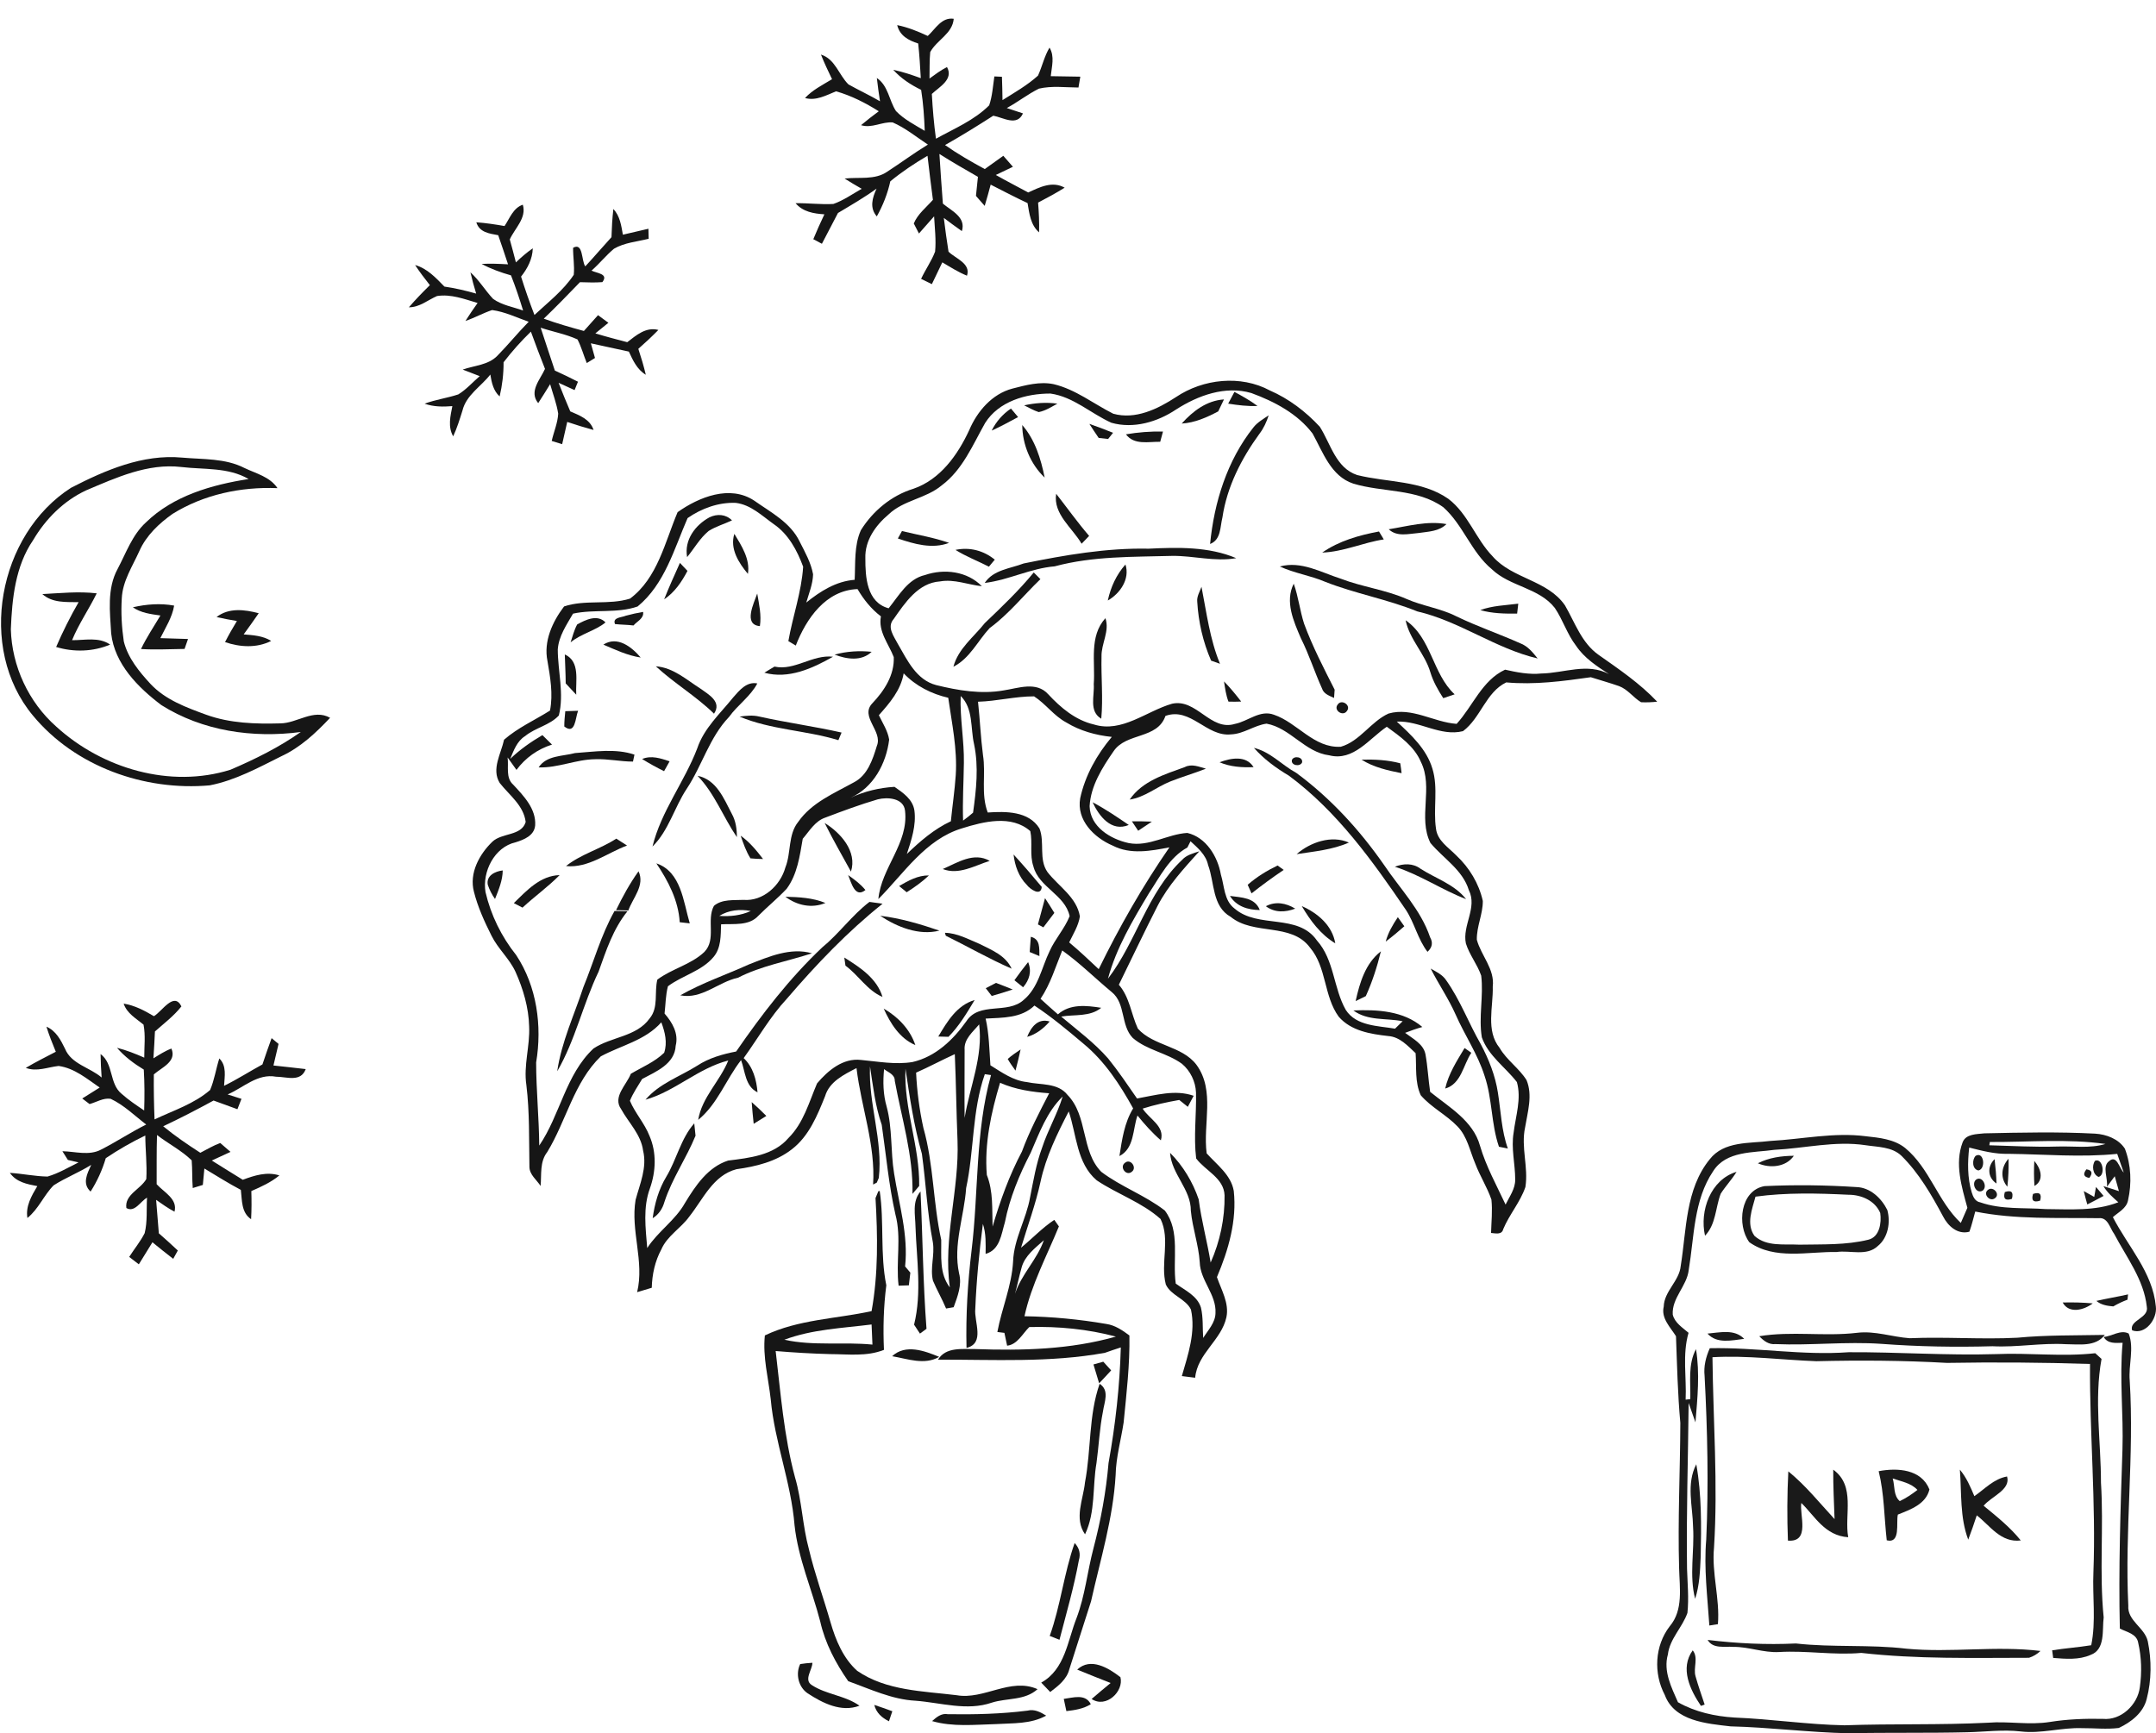 <svg width="97" height="78" viewBox="0 0 97 78" fill="none" xmlns="http://www.w3.org/2000/svg">
<path opacity="0.9" d="M89.28 51.002C90.941 50.967 92.604 50.928 94.264 51.016C94.769 51.048 95.317 51.252 95.601 51.694C95.881 52.43 95.914 53.255 95.741 54.021C95.671 54.38 95.308 54.551 95.06 54.774C95.736 56.09 96.853 57.26 96.993 58.791C97.068 59.351 96.523 60.088 95.925 59.867C95.789 59.404 96.697 59.322 96.586 58.801C96.455 57.589 95.673 56.582 95.121 55.533C94.924 55.267 94.835 54.77 94.419 54.82C92.569 54.791 90.694 54.89 88.868 54.522C88.783 54.824 88.712 55.131 88.605 55.429C88.078 55.573 87.644 55.177 87.421 54.743C86.9 53.771 86.338 52.795 85.549 52.014C85.118 51.602 84.486 51.622 83.938 51.537C82.564 51.329 81.2 51.677 79.83 51.744C78.878 51.882 77.663 51.78 77.076 52.706C76.195 54.012 76.227 55.651 75.978 57.145C75.899 57.874 75.21 58.407 75.258 59.161C75.35 59.533 75.698 59.743 75.969 59.979C75.684 60.958 75.884 61.986 75.838 62.987L76.048 62.962C76.067 62.21 75.934 61.402 76.304 60.714C76.483 61.805 76.37 62.914 76.28 64.009C76.175 63.717 76.076 63.427 75.973 63.136C75.949 65.626 75.866 68.113 75.901 70.602C75.923 71.261 75.987 71.924 75.919 72.583C75.693 73.237 75.124 73.743 75.039 74.454C74.826 75.209 75.198 75.929 75.492 76.603C76.269 77.044 77.155 77.238 78.04 77.293C79.692 77.359 81.33 77.61 82.982 77.641C85.134 77.564 87.288 77.634 89.439 77.525C90.365 77.45 91.296 77.639 92.219 77.492C93.011 77.365 93.811 77.335 94.612 77.352C95.428 77.431 96.175 76.717 96.273 75.929C96.367 75.264 96.35 74.581 96.199 73.927C96.131 73.52 95.678 73.447 95.373 73.288C95.312 70.602 95.402 67.916 95.491 65.232C95.542 63.63 95.349 62.028 95.498 60.428C95.181 60.434 94.832 60.482 94.645 60.165C95.008 60.139 95.415 59.821 95.772 60.012C96.026 60.662 95.756 61.435 95.818 62.133C96.026 65.506 95.588 68.879 95.754 72.252C95.701 72.944 96.496 73.239 96.632 73.867C96.805 74.715 96.802 75.614 96.582 76.453C96.433 77.076 95.877 77.503 95.327 77.761C94.778 77.831 94.226 77.766 93.677 77.77C92.747 77.735 91.834 78.031 90.904 77.917C90.107 77.827 89.308 77.936 88.513 77.954C86.731 77.998 84.95 77.961 83.17 78C81.395 77.963 79.631 77.733 77.858 77.689C76.792 77.566 75.334 77.455 74.901 76.278C74.386 75.305 74.445 74.066 75.122 73.185C75.743 72.456 75.564 71.444 75.544 70.564C75.481 68.386 75.592 66.207 75.599 64.029C75.481 62.731 75.452 61.432 75.404 60.132C75.15 59.727 74.728 59.322 74.852 58.803C74.872 58.101 75.553 57.654 75.617 56.969C75.881 55.341 75.824 53.522 76.919 52.173C77.564 51.34 78.718 51.462 79.651 51.344C81.078 51.267 82.507 50.948 83.938 51.132C84.551 51.2 85.21 51.261 85.712 51.659C86.819 52.57 87.185 54.065 88.218 55.034C88.316 54.807 88.415 54.579 88.514 54.354C88.257 53.404 87.935 52.373 88.299 51.408C88.445 51.022 88.938 51.042 89.28 51.002ZM89.525 51.392C89.52 51.429 89.507 51.502 89.501 51.539C90.523 51.565 91.545 51.629 92.569 51.596C93.287 51.571 94.025 51.692 94.727 51.48C93.005 51.237 91.258 51.401 89.525 51.392ZM88.596 51.642C88.52 52.311 88.513 52.999 88.706 53.649C88.765 53.846 88.859 54.071 89.093 54.108C90.035 54.437 91.052 54.34 92.033 54.411C93.127 54.417 94.264 54.511 95.306 54.104C95.056 53.883 94.804 53.664 94.633 53.377C94.865 53.449 95.098 53.524 95.332 53.603C95.268 53.379 95.205 53.156 95.144 52.933C95.027 53.091 94.907 53.252 94.789 53.412C94.855 53.056 94.559 52.491 94.887 52.257C95.235 51.941 95.345 52.576 95.548 52.765C95.448 52.484 95.351 52.206 95.255 51.926C93.631 52.092 91.994 51.944 90.367 51.924C89.761 51.944 89.175 51.788 88.596 51.642Z" fill="#020202"/>
<path opacity="0.9" d="M79.087 52.349C79.588 52.095 80.149 52.016 80.707 52.012C80.35 52.529 79.626 52.585 79.087 52.349Z" fill="#020202"/>
<path opacity="0.9" d="M88.887 52.013C89.261 51.801 89.355 52.606 89.01 52.672C88.725 52.618 88.716 52.188 88.887 52.013Z" fill="#020202"/>
<path opacity="0.9" d="M94.257 52.238C94.599 52.089 94.741 52.884 94.417 52.963C94.15 52.856 94.102 52.451 94.257 52.238Z" fill="#020202"/>
<path opacity="0.9" d="M89.825 53.261C89.42 52.995 89.399 52.492 89.738 52.164C89.782 52.529 89.812 52.893 89.825 53.261Z" fill="#020202"/>
<path opacity="0.9" d="M90.313 53.404C89.983 53.022 90.035 52.51 90.364 52.147C90.375 52.565 90.361 52.986 90.313 53.404Z" fill="#020202"/>
<path opacity="0.9" d="M91.525 52.245C91.808 52.565 91.99 53.105 91.532 53.37C91.506 52.994 91.504 52.619 91.525 52.245Z" fill="#020202"/>
<path opacity="0.9" d="M93.869 52.621C94.121 52.66 94.165 52.789 94.001 53.008C93.746 52.965 93.701 52.837 93.869 52.621Z" fill="#020202"/>
<path opacity="0.9" d="M76.71 55.609C76.456 54.492 76.96 53.082 78.129 52.734C77.918 53.082 77.632 53.378 77.415 53.721C77.177 54.35 77.205 55.096 76.71 55.609Z" fill="#020202"/>
<path opacity="0.9" d="M88.904 53.086C89.177 52.891 89.438 53.386 89.21 53.572C88.928 53.766 88.676 53.274 88.904 53.086Z" fill="#020202"/>
<path opacity="0.9" d="M79.392 53.377C80.765 53.313 82.146 53.33 83.518 53.42C84.14 53.435 84.65 53.922 84.912 54.453C85.064 55 84.948 55.697 84.488 56.069C83.991 56.548 83.242 56.255 82.632 56.342C81.331 56.32 79.847 56.71 78.703 55.902C78.132 55.13 78.294 53.562 79.392 53.377ZM78.981 53.851C78.83 54.42 78.554 55.077 78.935 55.616C79.486 56.115 80.275 55.974 80.955 56.012C81.99 55.992 83.046 56.038 84.059 55.789C84.567 55.664 84.657 55.023 84.593 54.585C84.357 54.029 83.742 53.764 83.168 53.766C81.774 53.698 80.366 53.663 78.981 53.851Z" fill="#020202"/>
<path opacity="0.9" d="M89.445 53.543C89.668 53.364 90.012 53.742 89.754 53.922C89.522 54.105 89.191 53.725 89.445 53.543Z" fill="#020202"/>
<path opacity="0.9" d="M94.3 53.416C94.416 53.547 94.53 53.681 94.642 53.819C94.401 53.954 94.152 54.075 93.909 54.202C93.852 54.002 93.799 53.801 93.751 53.602C93.867 53.667 94.103 53.799 94.221 53.864C94.241 53.753 94.281 53.529 94.3 53.416Z" fill="#020202"/>
<path opacity="0.9" d="M90.198 53.645C90.493 53.545 90.599 53.647 90.518 53.95C90.222 54.048 90.115 53.945 90.198 53.645Z" fill="#020202"/>
<path opacity="0.9" d="M91.467 53.729C91.763 53.629 91.87 53.731 91.787 54.031C91.487 54.128 91.38 54.027 91.467 53.729Z" fill="#020202"/>
<path opacity="0.9" d="M94.318 58.543C94.789 58.434 95.27 58.357 95.743 58.25C95.737 58.311 95.725 58.429 95.717 58.488C95.494 58.571 95.281 58.672 95.078 58.791C94.804 58.766 94.531 58.727 94.318 58.543Z" fill="#020202"/>
<path opacity="0.9" d="M92.802 58.615C93.251 58.603 93.702 58.614 94.153 58.654C93.77 58.954 93.085 59.14 92.802 58.615Z" fill="#020202"/>
<path opacity="0.9" d="M76.821 60.014C77.38 59.967 78.029 59.794 78.472 60.25C77.918 60.316 77.248 60.489 76.821 60.014Z" fill="#020202"/>
<path opacity="0.9" d="M79.15 60.132C80.607 59.892 82.085 60.152 83.547 59.979C84.352 59.879 85.125 60.166 85.918 60.222C87.529 60.152 89.144 60.284 90.757 60.2C92.066 60.075 93.382 60.1 94.697 60.073C94.279 60.623 93.543 60.491 92.941 60.491C91.84 60.426 90.748 60.64 89.647 60.583C87.979 60.63 86.309 60.601 84.646 60.476C83.057 60.365 81.468 60.555 79.881 60.487C79.574 60.518 79.347 60.336 79.15 60.132Z" fill="#020202"/>
<path opacity="0.9" d="M76.925 60.672C79.011 60.626 81.088 61.007 83.174 60.852C85.385 60.841 87.591 61.005 89.804 60.937C91.29 60.871 92.783 61.064 94.267 60.897C94.338 60.961 94.48 61.09 94.55 61.154C94.211 62.995 94.526 64.868 94.524 66.722C94.653 68.742 94.443 70.769 94.646 72.785C94.572 73.354 94.732 74.23 94.059 74.473C93.532 74.707 92.932 74.653 92.374 74.609C92.363 74.525 92.339 74.352 92.328 74.267C92.912 74.173 93.502 74.134 94.086 74.038C94.307 72.956 94.136 71.851 94.184 70.758C94.302 67.629 94.011 64.507 94.031 61.381C91.886 61.311 89.741 61.296 87.596 61.333C85.639 61.222 83.676 61.209 81.717 61.257C80.16 61.198 78.606 60.989 77.045 61.077C77.076 63.931 77.295 66.788 77.115 69.642C77.004 70.8 77.385 71.94 77.29 73.09C77.192 73.107 77 73.136 76.905 73.151C76.82 71.864 76.654 70.573 76.765 69.281C76.875 66.829 76.82 64.371 76.691 61.92C76.643 61.486 76.75 61.064 76.925 60.672Z" fill="#020202"/>
<path opacity="0.9" d="M84.523 66.206C85.371 66.045 86.444 66.114 86.807 67.029C86.645 67.694 85.954 67.931 85.386 68.159C85.297 68.522 85.527 69.473 84.886 69.317C84.768 68.279 84.776 67.226 84.523 66.206ZM85.154 66.533C85.256 66.863 85.178 67.303 85.472 67.553C85.759 67.418 86.019 67.241 86.267 67.049C85.978 66.735 85.535 66.669 85.154 66.533Z" fill="#020202"/>
<path opacity="0.9" d="M88.176 66.138C88.476 66.494 88.652 66.913 88.828 67.33C89.293 67.01 89.7 66.55 90.299 66.444C90.478 67.041 89.587 67.342 89.245 67.762C89.837 68.248 90.441 68.73 90.916 69.323C90.018 69.438 89.529 68.651 88.936 68.193C88.817 68.559 88.691 68.923 88.552 69.287C88.171 68.277 88.258 67.186 88.176 66.138Z" fill="#020202"/>
<path opacity="0.9" d="M80.458 66.213C81.246 66.857 81.864 67.634 82.538 68.363C82.514 67.621 82.473 66.88 82.479 66.138C83.499 66.875 82.968 68.178 83.153 69.178C82.098 69.108 81.656 68.234 81.043 67.636C80.95 68.161 81.46 69.415 80.44 69.33C80.399 68.291 80.405 67.252 80.458 66.213Z" fill="#020202"/>
<path opacity="0.9" d="M76.173 68.722C76.158 67.779 75.855 66.783 76.317 65.894C76.562 67.264 76.545 68.663 76.516 70.049C76.488 70.686 76.466 71.336 76.265 71.949C75.991 70.885 76.241 69.799 76.173 68.722Z" fill="#020202"/>
<path opacity="0.9" d="M76.827 73.799C78.147 73.959 79.471 74.023 80.799 73.959C82.454 74.145 84.118 73.997 85.771 74.194C87.78 74.384 89.796 74.051 91.803 74.296C91.65 74.439 91.479 74.542 91.287 74.603C88.771 74.605 86.246 74.668 83.741 74.384C82.505 74.495 81.277 74.27 80.044 74.344C79.344 74.384 78.679 74.104 77.983 74.113C77.582 74.078 77.074 74.216 76.827 73.799Z" fill="#020202"/>
<path opacity="0.9" d="M76.527 76.768C76.041 76.05 75.57 75.076 76.157 74.268C76.428 74.607 76.17 75.052 76.284 75.437C76.404 75.864 76.553 76.282 76.693 76.707C76.651 76.722 76.57 76.751 76.527 76.768Z" fill="#020202"/>
<path opacity="0.92" d="M41.74 1.618C42.086 1.305 42.362 0.764 42.909 0.845C42.854 1.519 42.145 1.8 41.851 2.344C41.812 2.741 41.83 3.138 41.819 3.534C42.072 3.351 42.323 3.16 42.606 3.018C42.914 3.573 42.258 3.911 41.924 4.228C41.961 4.901 42.017 5.573 42.109 6.242C42.932 5.787 43.833 5.412 44.504 4.74C44.647 4.321 44.672 3.874 44.737 3.439C44.822 3.442 44.992 3.45 45.078 3.455C45.091 3.803 45.098 4.153 45.103 4.505C45.649 4.162 46.22 3.837 46.7 3.404C46.889 2.99 46.983 2.535 47.219 2.143C47.46 2.542 47.317 3 47.274 3.428C47.716 3.439 48.16 3.446 48.604 3.45C48.576 3.612 48.547 3.777 48.521 3.939C47.928 3.936 47.324 3.853 46.742 3.989C46.236 4.24 45.791 4.595 45.296 4.862C45.478 4.922 45.842 5.043 46.024 5.103C45.755 5.702 45.147 5.292 44.689 5.207C43.975 5.665 43.255 6.112 42.518 6.528C43.087 6.929 43.694 7.276 44.306 7.608C44.583 7.409 44.861 7.21 45.14 7.011C45.283 7.175 45.428 7.34 45.572 7.506C45.313 7.626 45.057 7.75 44.802 7.874C45.283 8.146 45.775 8.4 46.261 8.662C46.777 8.425 47.341 8.133 47.9 8.446C47.511 8.689 47.11 8.906 46.705 9.117C46.739 9.562 46.763 10.009 46.749 10.457C46.364 10.121 46.311 9.612 46.231 9.14C45.67 8.876 45.121 8.591 44.571 8.309C44.486 8.629 44.399 8.949 44.302 9.265C44.205 9.154 44.008 8.929 43.909 8.816C43.938 8.531 43.966 8.245 43.998 7.958C43.414 7.622 42.833 7.29 42.265 6.929C42.307 7.676 42.368 8.42 42.421 9.164C42.808 9.486 43.473 9.776 43.275 10.4C42.999 10.207 42.73 10.008 42.463 9.806C42.523 10.315 42.596 10.821 42.675 11.327C42.993 11.638 43.69 11.857 43.505 12.407C43.114 12.248 42.757 12.02 42.396 11.806C42.239 12.133 42.079 12.46 41.925 12.787C41.805 12.729 41.561 12.609 41.441 12.55C41.634 12.131 41.908 11.753 42.071 11.322C42.122 10.793 42.053 10.262 42.026 9.735C41.8 9.994 41.572 10.252 41.344 10.508C41.285 10.395 41.17 10.17 41.112 10.057C41.289 9.628 41.673 9.334 41.973 8.993C41.888 8.331 41.803 7.672 41.729 7.011C41.146 7.352 40.58 7.729 40.056 8.16C39.934 8.713 39.724 9.244 39.448 9.739C39.112 9.35 39.247 8.903 39.438 8.487C38.883 8.892 38.288 9.233 37.701 9.585C37.463 10.048 37.22 10.508 36.978 10.97C36.881 10.918 36.688 10.816 36.591 10.764C36.746 10.388 36.914 10.015 37.09 9.645C36.607 9.613 36.124 9.534 35.794 9.145C36.359 9.134 36.929 9.212 37.496 9.178C37.951 9.018 38.35 8.733 38.769 8.496C38.508 8.347 38.251 8.195 38 8.036C38.639 7.957 39.358 8.116 39.922 7.723C40.536 7.325 41.123 6.887 41.747 6.507C41.227 6.164 40.737 5.759 40.163 5.509C39.684 5.469 39.225 5.787 38.739 5.633C38.996 5.416 39.264 5.209 39.537 5.007C38.935 4.629 38.301 4.304 37.615 4.109C37.171 4.288 36.715 4.549 36.218 4.411C36.557 4.045 37.012 3.821 37.434 3.564C37.259 3.198 37.083 2.832 36.936 2.456C37.578 2.657 37.737 3.37 38.172 3.798C38.64 4.061 39.128 4.286 39.592 4.558C39.537 4.208 39.489 3.86 39.45 3.51C39.965 3.856 39.996 4.514 40.311 4.998C40.677 5.377 41.158 5.619 41.605 5.888C41.581 5.271 41.54 4.654 41.443 4.044C40.976 3.816 40.536 3.531 40.189 3.142C40.612 3.229 41.02 3.37 41.427 3.517C41.397 2.995 41.367 2.475 41.31 1.957C40.88 1.821 40.479 1.609 40.366 1.13C40.843 1.227 41.298 1.411 41.74 1.618Z" fill="#030303"/>
<path opacity="0.92" d="M22.7 10.172C22.933 9.824 23.087 9.359 23.522 9.212C23.703 9.807 23.162 10.273 22.935 10.774C23.031 11.118 23.123 11.461 23.211 11.808C23.448 11.58 23.697 11.363 23.97 11.175C23.957 11.658 23.734 12.079 23.443 12.448C23.627 13.03 23.826 13.605 24.046 14.174C24.661 13.599 25.345 13.074 25.814 12.367C25.855 11.962 25.779 11.557 25.784 11.152C26.244 10.889 26.153 11.739 26.332 11.987C26.733 11.555 27.113 11.108 27.511 10.673C27.524 10.249 27.547 9.826 27.596 9.405C27.893 9.72 27.951 10.151 28.024 10.562C28.406 10.471 28.79 10.385 29.173 10.294C29.175 10.408 29.18 10.632 29.184 10.745C28.661 10.876 28.096 10.917 27.624 11.193C27.262 11.495 26.968 11.87 26.613 12.178C26.857 12.301 27.393 12.316 27.101 12.696C26.765 12.724 26.427 12.706 26.093 12.699C25.557 13.253 25.022 13.808 24.465 14.34C25.055 14.556 25.662 14.729 26.27 14.894C26.48 14.655 26.691 14.418 26.905 14.183C27.021 14.268 27.257 14.439 27.373 14.526C27.175 14.683 26.979 14.842 26.785 15.003C27.258 15.148 27.739 15.272 28.22 15.399C28.629 15.086 29.062 14.701 29.621 14.848C29.331 15.143 29.03 15.426 28.719 15.698C28.846 16.084 28.963 16.471 29.055 16.865C28.662 16.628 28.475 16.216 28.293 15.822C27.722 15.703 27.152 15.571 26.583 15.45C26.629 15.615 26.723 15.944 26.769 16.11C26.677 16.167 26.491 16.28 26.399 16.338C26.256 15.985 26.157 15.613 25.982 15.275C25.455 15.033 24.873 14.932 24.325 14.747C24.532 15.392 24.753 16.032 24.963 16.676C25.313 16.835 25.66 17.001 26.003 17.178C25.966 17.272 25.89 17.461 25.851 17.555C25.61 17.445 25.37 17.335 25.131 17.226C25.299 17.657 25.474 18.087 25.657 18.513C26.076 18.695 26.549 18.867 26.705 19.349C26.304 19.241 25.909 19.119 25.52 18.987C25.442 19.321 25.366 19.655 25.292 19.989C25.174 19.952 24.94 19.88 24.822 19.843C24.914 19.433 25.091 19.038 25.114 18.616C25.043 18.161 24.877 17.728 24.751 17.288C24.576 17.574 24.396 17.859 24.214 18.142C23.784 17.615 24.304 17.084 24.52 16.6C24.3 16.043 24.088 15.484 23.885 14.924C23.443 15.353 23.031 15.815 22.656 16.303C22.659 16.821 22.598 17.337 22.479 17.841C22.193 17.583 22.12 17.213 22.06 16.855C21.643 17.394 20.974 17.779 20.806 18.478C20.684 18.87 20.562 19.263 20.389 19.636C20.143 19.204 20.264 18.727 20.352 18.276C19.931 18.311 19.505 18.31 19.104 18.166C19.595 17.983 20.12 17.914 20.619 17.749C20.981 17.528 21.262 17.203 21.583 16.927C21.39 16.853 21.008 16.706 20.817 16.632C21.34 16.446 21.97 16.432 22.378 16.008C22.864 15.514 23.299 14.975 23.786 14.48C23.243 14.289 22.714 14.029 22.14 13.953C21.729 14.091 21.351 14.303 20.941 14.444C21.114 14.169 21.298 13.9 21.487 13.635C20.896 13.46 20.29 13.224 19.662 13.322C19.243 13.505 18.877 13.831 18.395 13.829C18.693 13.483 19.013 13.154 19.34 12.832C19.109 12.537 18.879 12.239 18.676 11.927C19.224 12.082 19.611 12.503 19.995 12.897C20.477 12.966 20.953 13.079 21.423 13.212C21.326 12.896 21.239 12.575 21.165 12.255C21.558 12.607 21.825 13.067 22.184 13.449C22.578 13.734 23.082 13.811 23.535 13.974C23.372 13.44 23.195 12.911 22.99 12.392C22.534 12.262 22.085 12.102 21.669 11.877C22.064 11.854 22.461 11.873 22.857 11.895C22.712 11.456 22.567 11.02 22.415 10.585C22.019 10.51 21.567 10.461 21.43 10.003C21.857 10.035 22.279 10.098 22.7 10.172Z" fill="#030303"/>
<path opacity="0.92" d="M52.907 17.87C54.129 17.048 55.817 16.863 57.135 17.573C57.989 17.945 58.745 18.521 59.377 19.202C59.865 19.962 60.096 21.058 61.058 21.377C62.421 21.72 63.954 21.608 65.159 22.446C66.048 23.118 66.391 24.248 67.153 25.035C68.041 26.055 69.623 26.098 70.41 27.244C70.859 28.016 71.156 28.932 71.922 29.47C72.841 30.117 73.78 30.753 74.558 31.577C74.316 31.604 74.074 31.613 73.833 31.602C73.481 31.39 73.236 31.024 72.845 30.877C72.424 30.729 71.996 30.612 71.573 30.476C70.313 30.654 69.04 30.826 67.768 30.709C66.851 31.148 66.619 32.311 65.822 32.903C64.798 33.158 63.87 32.424 62.844 32.474C63.493 33.075 64.183 33.712 64.444 34.587C64.718 35.469 64.471 36.397 64.607 37.296C64.672 37.837 65.171 38.137 65.519 38.496C66.105 39.042 66.538 39.759 66.713 40.544C66.718 41.138 66.43 41.695 66.444 42.292C66.638 43.009 67.256 43.608 67.16 44.397C67.187 45.312 66.837 46.375 67.469 47.158C67.788 47.708 68.343 48.069 68.679 48.605C68.965 49.287 68.728 50.042 68.614 50.741C68.423 51.629 68.771 52.527 68.629 53.418C68.398 54.097 67.908 54.65 67.632 55.312C67.57 55.582 67.282 55.501 67.084 55.485C67.097 54.984 67.153 54.48 67.1 53.984C66.907 53.421 66.58 52.917 66.371 52.361C66.129 51.793 66.016 51.142 65.569 50.686C65.068 50.164 64.395 49.839 63.921 49.289C63.648 48.702 63.735 48.023 63.689 47.394C63.334 47.065 62.978 46.66 62.462 46.624C61.663 46.534 60.788 46.396 60.231 45.755C59.552 44.826 59.693 43.528 58.936 42.641C58.091 41.506 56.406 42.107 55.37 41.26C54.525 40.786 54.65 39.72 54.353 38.929C54.258 38.468 53.89 38.16 53.563 37.858C53.527 37.929 53.457 38.068 53.421 38.139C52.606 38.586 52.189 39.451 51.694 40.194C50.964 41.415 50.221 42.658 49.848 44.043C51.13 42.368 51.618 40.164 53.188 38.692C53.388 38.47 53.685 38.403 53.959 38.309C53.271 39.076 52.56 39.838 52.083 40.761C51.482 41.935 50.921 43.131 50.338 44.315C50.827 44.879 50.891 45.636 51.193 46.29C51.899 47.077 53.174 47.056 53.828 47.915C54.682 49.081 54.113 50.58 54.289 51.904C54.748 52.415 55.384 52.871 55.508 53.591C55.653 54.93 55.269 56.252 54.751 57.472C54.949 58.052 55.31 58.643 55.177 59.278C54.953 60.314 53.87 60.911 53.771 62.001C53.621 61.981 53.322 61.946 53.172 61.926C53.451 60.957 53.803 59.953 53.582 58.933C53.342 58.438 52.681 58.305 52.451 57.803C52.2 56.839 52.663 55.784 52.215 54.857C51.377 54.106 50.27 53.74 49.342 53.117C48.437 52.35 48.439 51.064 48.083 50.016C47.562 51.024 47.056 52.056 46.815 53.176C46.596 54.187 46.236 55.16 45.937 56.15C46.441 55.739 46.888 55.257 47.434 54.896C47.486 54.97 47.59 55.117 47.641 55.19C47.095 56.525 46.4 57.812 46.092 59.233C47.325 59.253 48.557 59.371 49.772 59.58C50.166 59.636 50.5 59.865 50.813 60.098C50.836 61.41 50.681 62.713 50.553 64.016C50.433 64.807 50.209 65.581 50.193 66.386C50.081 68.322 49.508 70.18 49.087 72.062C48.757 73.078 48.44 74.099 48.111 75.115C47.993 75.58 47.609 75.868 47.25 76.144C47.114 76.003 46.98 75.861 46.846 75.72C47.919 75.126 48.028 73.844 48.435 72.815C48.819 71.805 48.92 70.719 49.195 69.68C49.526 68.421 49.763 67.137 49.874 65.839C50.184 64.122 50.378 62.383 50.426 60.637C50.186 60.713 49.949 60.795 49.714 60.878C47.236 61.332 44.706 61.18 42.202 61.187C42.558 60.605 43.291 60.719 43.873 60.71C45.997 60.786 48.147 60.733 50.205 60.149C48.935 59.812 47.62 59.684 46.308 59.72C46.006 60.015 45.772 60.51 45.311 60.558C45.281 60.413 45.219 60.125 45.189 59.981C45.109 59.971 44.952 59.951 44.872 59.942C45.072 58.873 45.521 57.859 45.58 56.763C45.617 55.75 46.174 54.862 46.345 53.878C46.495 53.128 46.617 52.368 46.884 51.65C47.141 50.859 47.569 50.138 47.811 49.344C47.1 50.035 46.759 50.987 46.372 51.876C45.859 52.866 45.427 53.909 45.21 55.008C45.047 55.547 44.989 56.249 44.343 56.427C44.347 55.975 44.367 55.515 44.221 55.078C44.055 56.342 43.931 57.621 43.879 58.896C43.817 59.488 44.331 60.448 43.484 60.659C43.449 59.191 43.537 57.725 43.712 56.268C44.032 53.642 43.87 50.948 44.586 48.38C44.517 48.37 44.377 48.349 44.308 48.34C43.728 49.995 43.833 51.768 43.467 53.466C43.38 54.749 42.869 56.008 43.15 57.304C43.288 57.83 43.081 58.339 42.906 58.827C42.821 58.841 42.65 58.871 42.565 58.885C42.386 58.457 42.153 58.056 41.974 57.631C41.838 57.064 42.061 56.482 41.971 55.911C41.718 54.596 41.659 53.25 41.477 51.925C41.12 50.67 40.927 49.381 40.738 48.094C40.657 49.885 41.382 51.581 41.355 53.37C41.253 53.489 41.152 53.607 41.053 53.727C41.092 51.995 40.567 50.327 40.257 48.64C40.263 48.349 39.96 48.258 39.775 48.113C39.72 48.677 39.732 49.25 39.891 49.8C40.156 50.783 40.063 51.812 40.227 52.811C40.446 54.198 40.874 55.572 40.721 56.991C40.781 57.06 40.899 57.2 40.957 57.271C40.941 57.412 40.908 57.699 40.89 57.842C40.775 57.845 40.544 57.854 40.429 57.858C40.298 56.79 40.568 55.704 40.285 54.65C39.985 53.321 39.865 51.963 39.67 50.619C39.375 49.767 39.278 48.875 39.142 47.991C39.069 49.678 39.728 51.323 39.538 53.008C39.516 53.061 39.47 53.167 39.447 53.22C39.407 53.241 39.324 53.285 39.281 53.306C39.396 51.519 38.744 49.82 38.535 48.066C37.974 48.356 37.315 48.674 37.122 49.328C36.772 50.2 36.395 51.13 35.626 51.72C34.914 52.277 34.012 52.495 33.133 52.617C32.083 52.891 31.634 53.964 31.017 54.742C30.637 55.274 30.018 55.612 29.753 56.227C29.468 56.756 29.339 57.35 29.323 57.952C29.105 58.02 28.884 58.084 28.665 58.15C29.001 56.758 28.361 55.388 28.596 53.994C28.789 53.275 29.119 52.543 28.934 51.782C28.838 51.052 28.285 50.529 27.945 49.912C27.551 49.362 28.188 48.824 28.382 48.322C28.89 48.021 29.454 47.791 29.881 47.376C30.035 46.918 29.917 46.441 29.753 46.006C29.031 46.824 27.947 47.042 27.029 47.539C25.82 48.707 25.477 50.442 24.621 51.844C24.276 52.285 24.37 52.852 24.322 53.37C24.146 53.096 23.826 52.868 23.819 52.516C23.797 51.287 23.831 50.053 23.682 48.829C23.548 47.945 23.849 47.075 23.806 46.191C23.785 45.337 23.539 44.505 23.191 43.73C22.917 43.136 22.404 42.696 22.114 42.11C21.796 41.476 21.497 40.823 21.323 40.132C21.101 39.295 21.564 38.447 22.151 37.879C22.584 37.469 23.459 37.628 23.651 36.992C23.56 36.243 22.913 35.784 22.482 35.234C22.1 34.613 22.544 33.915 22.678 33.289C23.299 32.746 24.055 32.412 24.745 31.977C24.89 31.234 24.756 30.476 24.63 29.742C24.45 28.86 24.855 27.979 25.378 27.291C26.333 26.969 27.392 27.24 28.347 26.938C29.584 26.013 29.915 24.397 30.486 23.048C31.445 22.369 32.836 21.805 33.931 22.528C34.679 23.056 35.57 23.514 35.98 24.379C36.219 24.849 36.486 25.32 36.581 25.843C36.571 26.283 36.395 26.697 36.275 27.116C36.908 26.605 37.617 26.156 38.452 26.092C38.491 25.348 38.42 24.556 38.731 23.861C39.271 22.993 40.111 22.296 41.095 21.995C42.303 21.58 43.09 20.47 43.606 19.356C43.965 18.509 44.637 17.724 45.556 17.485C46.156 17.331 46.787 17.158 47.408 17.289C48.393 17.524 49.197 18.171 50.085 18.618C51.082 18.896 52.085 18.408 52.907 17.87ZM52.916 18.426C52.076 18.991 50.997 19.308 50.002 19.025C49.082 18.611 48.294 17.856 47.263 17.711C46.166 17.708 44.939 18.056 44.321 19.036C43.762 20.026 43.307 21.145 42.365 21.845C41.658 22.439 40.65 22.505 39.978 23.15C39.393 23.642 38.905 24.326 38.933 25.123C38.929 25.963 38.995 27.113 39.981 27.374C40.445 26.803 40.841 26.055 41.617 25.877C42.482 25.58 43.518 25.707 44.175 26.381C43.546 26.313 42.929 26.05 42.291 26.165C41.309 26.23 40.719 27.125 40.209 27.855C39.882 28.225 40.224 28.642 40.401 28.987C40.823 29.715 41.228 30.598 42.121 30.831C43.102 31.072 44.142 31.248 45.152 31.07C45.811 30.971 46.63 30.649 47.16 31.243C47.726 31.851 48.387 32.41 49.217 32.603C50.477 32.994 51.581 31.998 52.732 31.669C53.835 31.424 54.458 32.918 55.563 32.576C56.151 32.461 56.687 31.929 57.315 32.164C58.374 32.522 59.111 33.676 60.324 33.605C61.184 33.358 61.673 32.474 62.471 32.111C63.526 31.809 64.499 32.502 65.535 32.575C66.272 31.768 66.674 30.621 67.715 30.136C68.248 30.258 68.794 30.364 69.346 30.309C70.368 30.292 71.414 29.814 72.39 30.336C71.842 29.981 71.278 29.613 70.909 29.061C70.507 28.54 70.318 27.898 69.952 27.358C69.236 26.444 67.938 26.402 67.123 25.62C66.193 24.851 65.829 23.62 64.934 22.825C63.751 21.98 62.213 22.167 60.881 21.762C59.88 21.431 59.52 20.348 59.056 19.513C58.376 18.615 57.338 18.07 56.3 17.688C55.129 17.345 53.902 17.794 52.916 18.426ZM30.935 23.315C30.332 24.699 29.904 26.294 28.686 27.293C27.763 27.615 26.736 27.406 25.781 27.615C25.491 28.119 25.137 28.624 25.095 29.226C25.097 30.214 25.387 31.217 25.143 32.198C24.731 32.642 24.085 32.746 23.624 33.126C23.256 33.356 23.113 33.775 22.954 34.152C23.389 33.733 23.884 33.386 24.404 33.082C24.547 33.222 24.692 33.365 24.835 33.508C24.192 33.712 23.638 34.104 23.237 34.647C23.138 34.507 22.938 34.226 22.837 34.086C22.895 34.491 22.738 35.004 23.092 35.313C23.562 35.819 24.128 36.401 24.077 37.147C24.034 37.609 23.574 37.787 23.194 37.906C22.243 38.12 21.691 39.228 21.843 40.144C22.082 41.177 22.561 42.151 23.223 42.98C24.154 44.389 24.398 46.166 24.121 47.815C24.124 49.059 24.25 50.304 24.261 51.552C25.205 50.168 25.445 48.364 26.701 47.185C27.496 46.651 28.635 46.663 29.227 45.832C29.639 45.339 29.431 44.662 29.574 44.085C30.23 43.592 31.087 43.412 31.69 42.839C32.24 42.275 31.773 41.408 32.12 40.765C32.484 40.455 33.004 40.519 33.45 40.496C34.332 40.569 35.11 39.852 35.335 39.035C35.602 38.371 35.444 37.563 35.916 36.981C36.521 36.116 37.522 35.703 38.413 35.209C39.032 34.894 39.262 34.184 39.451 33.566C39.728 32.903 38.676 32.251 39.244 31.653C39.782 31.089 40.245 30.378 40.211 29.57C39.978 28.967 39.504 28.426 39.633 27.737C39.196 27.406 38.855 26.977 38.581 26.51C37.149 26.561 36.273 27.843 35.803 29.051C35.72 28.999 35.552 28.9 35.469 28.851C35.665 27.732 36.063 26.637 36.134 25.502C35.865 24.772 35.474 24.04 34.816 23.59C34.284 23.212 33.777 22.71 33.101 22.63C32.332 22.599 31.561 22.878 30.935 23.315ZM39.541 32.185C39.711 32.543 39.941 32.886 40.004 33.284C39.873 34.359 39.292 35.45 38.263 35.902C38.887 35.612 39.557 35.451 40.243 35.409C40.627 35.674 41.065 35.968 41.14 36.473C41.228 37.14 41.005 37.803 40.8 38.431C41.394 37.858 42.025 37.31 42.78 36.958C42.848 36.265 42.954 35.573 43 34.877C43.076 33.706 42.825 32.553 42.662 31.401C41.905 31.227 41.196 30.868 40.657 30.302C40.529 31.057 40.031 31.634 39.541 32.185ZM44.002 31.579C44.089 32.377 44.121 33.181 44.225 33.978C44.363 34.838 44.121 35.729 44.439 36.564C45.252 36.509 46.28 36.498 46.766 37.281C47.015 37.904 46.72 38.666 47.13 39.249C47.632 39.893 48.439 40.372 48.585 41.237C48.522 41.661 48.285 42.029 48.103 42.409C48.562 42.793 48.996 43.203 49.432 43.613C50.361 41.712 51.409 39.874 52.613 38.132C51.775 38.295 50.858 38.468 50.062 38.054C49.227 37.7 48.423 36.907 48.599 35.922C48.819 34.901 49.351 33.956 50.021 33.162C49.301 33.087 48.592 32.891 47.974 32.513C47.417 32.216 47.047 31.674 46.524 31.337C45.677 31.335 44.847 31.556 44.002 31.579ZM43.222 31.321C43.184 32.327 43.382 33.324 43.366 34.33C43.355 35.197 43.3 36.061 43.33 36.928C43.486 36.816 43.636 36.696 43.779 36.571C43.921 35.549 44.038 34.509 43.824 33.489C43.657 32.764 43.797 31.883 43.222 31.321ZM52.435 32.217C52.069 33.278 50.672 32.956 50.099 33.81C49.592 34.546 49.073 35.361 49.022 36.279C49.045 37.207 49.963 37.762 50.776 37.939C51.696 38.118 52.525 37.536 53.418 37.483C54.263 37.681 54.786 38.544 54.928 39.357C55.089 39.875 55.068 40.531 55.545 40.887C56.6 41.803 58.392 41.092 59.248 42.322C60.034 43.2 59.987 44.464 60.549 45.45C61.023 46.181 61.999 46.16 62.763 46.292C62.878 46.182 62.991 46.071 63.106 45.958C62.363 45.806 61.535 45.953 60.89 45.472C61.962 45.426 63.138 45.488 63.992 46.216C63.723 46.292 63.475 46.38 63.217 46.48C63.56 46.743 64.041 46.976 64.133 47.445C64.234 48.004 64.26 48.573 64.343 49.135C65.194 49.825 66.278 50.435 66.587 51.563C66.859 52.49 67.33 53.337 67.737 54.208C67.912 53.847 68.177 53.499 68.17 53.08C68.17 52.375 67.979 51.674 68.099 50.971C68.191 50.219 68.458 49.448 68.246 48.695C67.728 48.023 66.962 47.516 66.669 46.683C66.516 45.763 66.755 44.826 66.64 43.905C66.465 43.396 66.112 42.971 65.951 42.457C65.781 41.649 66.478 40.848 66.085 40.059C65.804 39.14 64.938 38.634 64.356 37.934C63.785 36.792 64.501 35.43 63.924 34.281C63.626 33.581 62.984 33.137 62.393 32.705C61.601 33.239 60.89 34.27 59.806 33.991C58.705 33.855 58.052 32.76 56.983 32.566C56.427 32.642 55.955 33.027 55.388 33.048C54.282 33.169 53.57 31.809 52.435 32.217ZM37.14 36.79C36.671 36.944 36.42 37.395 36.116 37.746C35.982 38.519 35.874 39.347 35.393 39.996C34.993 40.423 34.535 40.793 34.122 41.209C33.696 41.679 33.01 41.562 32.442 41.596C32.424 42.096 32.449 42.653 32.106 43.062C31.572 43.705 30.702 43.894 30.051 44.384C29.945 44.782 29.947 45.201 29.899 45.611C30.246 46.009 30.539 46.506 30.4 47.058C30.359 47.883 29.514 48.223 28.89 48.557C28.697 48.877 28.483 49.188 28.34 49.537C28.575 50.095 29.001 50.552 29.222 51.119C29.547 51.869 29.51 52.718 29.241 53.478C28.921 54.339 29.047 55.271 29.119 56.164C29.602 55.414 30.384 54.917 30.819 54.134C31.291 53.358 31.848 52.521 32.757 52.228C33.711 52.108 34.806 51.996 35.474 51.211C36.151 50.541 36.397 49.604 36.76 48.755C37.246 48.179 37.93 47.599 38.742 47.7C39.509 47.77 40.284 47.921 41.056 47.793C42.091 47.555 42.881 46.798 43.479 45.956C44.057 45.063 45.325 45.659 46.052 45.001C46.72 44.446 46.861 43.548 47.222 42.805C47.47 42.25 47.898 41.794 48.124 41.228C47.917 40.259 46.734 39.934 46.492 38.984C46.317 38.471 46.464 37.922 46.354 37.402C45.507 36.656 44.253 36.972 43.284 37.276C41.631 37.773 40.667 39.308 39.518 40.459C39.649 39.046 40.885 37.952 40.719 36.489C40.66 35.911 39.935 35.862 39.495 35.971C38.698 36.205 37.916 36.495 37.14 36.79ZM32.361 41.217C32.843 41.253 33.333 41.2 33.779 40.996C33.289 40.903 32.79 40.952 32.361 41.217ZM47.791 42.772C47.491 43.507 47.261 44.282 46.815 44.948C47.07 45.187 47.334 45.415 47.597 45.648C48.14 45.166 48.879 45.247 49.545 45.353C49.038 45.77 48.345 45.643 47.744 45.748C48.465 46.356 49.234 46.922 49.858 47.636C50.322 48.212 50.736 48.826 51.156 49.434C51.993 49.287 52.866 49.019 53.704 49.312C53.639 49.436 53.506 49.685 53.441 49.809C53.345 49.733 53.151 49.577 53.055 49.5C52.498 49.599 51.947 49.717 51.409 49.889C51.699 50.355 52.419 50.677 52.228 51.317C51.839 50.981 51.498 50.598 51.176 50.2C50.958 50.822 51.04 51.678 50.364 52.025C50.479 51.289 50.585 50.525 50.981 49.88C50.389 48.808 49.701 47.756 48.75 46.971C48.037 46.368 47.319 45.767 46.54 45.252C45.951 45.827 45.102 45.794 44.345 45.838C44.501 46.527 44.51 47.236 44.559 47.94C45.07 48.257 45.581 48.63 46.2 48.695C46.815 48.833 47.59 48.716 48.028 49.272C48.955 50.223 48.624 51.788 49.547 52.734C50.437 53.409 51.522 53.789 52.405 54.475C53.119 55.411 52.744 56.678 52.898 57.764C53.315 58.068 53.867 58.309 54.031 58.844C54.138 59.29 54.1 59.755 54.132 60.211C54.348 59.859 54.68 59.529 54.686 59.088C54.73 58.252 53.998 57.624 53.977 56.799C53.925 56.014 53.651 55.269 53.577 54.489C53.584 53.515 52.707 52.84 52.643 51.88C53.225 52.461 53.664 53.195 53.929 53.971C54.053 54.931 54.311 55.863 54.468 56.816C54.889 55.869 55.108 54.829 55.094 53.793C55.064 53.009 54.231 52.688 53.816 52.132C53.697 51.151 53.832 50.156 53.809 49.169C53.791 48.677 53.556 48.188 53.177 47.873C52.498 47.376 51.605 47.266 50.964 46.709C50.412 46.14 50.652 45.164 50.023 44.649C49.275 44.029 48.584 43.337 47.791 42.772ZM43.399 47.245C43.401 48.264 43.387 49.284 43.399 50.306C43.631 48.902 44.236 47.547 44.053 46.099C43.774 46.437 43.36 46.757 43.399 47.245ZM41.216 48.271C41.255 49.105 41.364 49.936 41.543 50.753C42.01 52.398 41.976 54.127 42.346 55.792C42.36 56.526 42.252 57.31 42.734 57.936C42.422 55.717 43.166 53.535 43.079 51.316C43.026 50.023 43.014 48.73 42.957 47.438C42.372 47.705 41.804 48.011 41.216 48.271ZM44.398 52.875C44.694 53.619 44.63 54.415 44.657 55.198C44.998 54.037 45.408 52.895 45.977 51.823C46.31 50.914 46.759 50.058 47.203 49.199C46.446 49.144 45.691 49.035 44.994 48.727C44.591 50.064 44.283 51.475 44.398 52.875ZM45.965 57.034C45.853 57.428 45.772 57.83 45.666 58.225C45.954 57.341 46.66 56.687 46.964 55.812C46.575 56.162 46.112 56.505 45.965 57.034Z" fill="#030303"/>
<path opacity="0.92" d="M55.257 18.165C55.328 18.032 55.468 17.769 55.538 17.636C55.896 17.827 56.249 18.027 56.576 18.269C56.133 18.29 55.692 18.232 55.257 18.165Z" fill="#030303"/>
<path opacity="0.92" d="M46.077 18.241C46.568 18.134 47.07 18.094 47.572 18.165C47.304 18.313 47.037 18.485 46.733 18.545C46.503 18.469 46.291 18.347 46.077 18.241Z" fill="#030303"/>
<path opacity="0.92" d="M53.166 19.061C53.667 18.5 54.289 18.026 55.067 17.975C54.981 18.154 54.894 18.334 54.809 18.513C54.295 18.785 53.757 19.025 53.166 19.061Z" fill="#030303"/>
<path opacity="0.92" d="M44.617 19.377C44.815 18.974 45.112 18.638 45.483 18.385C45.589 18.513 45.697 18.642 45.805 18.769C45.412 18.979 45.022 19.195 44.617 19.377Z" fill="#030303"/>
<path opacity="0.92" d="M56.391 19.236C56.575 19.002 56.837 18.855 57.079 18.691C56.982 18.988 56.855 19.273 56.664 19.52C55.85 20.638 55.203 21.906 54.998 23.285C54.889 23.716 54.941 24.286 54.443 24.48C54.625 22.606 55.207 20.726 56.391 19.236Z" fill="#030303"/>
<path opacity="0.92" d="M49.011 19.076C49.37 19.198 49.726 19.334 50.077 19.477C50.021 19.548 49.91 19.686 49.855 19.755C49.749 19.744 49.536 19.72 49.43 19.707C49.287 19.498 49.147 19.288 49.011 19.076Z" fill="#030303"/>
<path opacity="0.92" d="M45.992 19.128C46.565 19.784 46.832 20.652 47 21.492C46.363 20.887 45.999 20.003 45.992 19.128Z" fill="#030303"/>
<path opacity="0.92" d="M50.657 19.545C51.207 19.453 51.764 19.407 52.323 19.421C52.293 19.536 52.229 19.766 52.199 19.881C51.67 19.872 51.027 20.042 50.657 19.545Z" fill="#030303"/>
<path opacity="0.92" d="M3.198 21.95C4.733 21.159 6.423 20.429 8.192 20.593C9.134 20.678 10.131 20.616 10.998 21.06C11.521 21.311 12.142 21.454 12.485 21.967C10.84 21.9 9.171 22.252 7.765 23.125C7.152 23.559 6.581 24.098 6.271 24.795C5.962 25.486 5.515 26.147 5.479 26.929C5.439 27.572 5.476 28.223 5.569 28.861C5.753 29.609 6.263 30.227 6.775 30.782C7.445 31.496 8.384 31.837 9.283 32.166C10.345 32.55 11.495 32.585 12.612 32.553C13.371 32.548 14.106 31.881 14.851 32.302C14.212 32.981 13.514 33.637 12.658 34.032C11.622 34.548 10.586 35.119 9.436 35.342C6.505 35.605 3.382 34.5 1.483 32.203C-1.049 29.166 -0.084 24.05 3.198 21.95ZM3.868 22.07C2.861 22.542 2.051 23.355 1.49 24.308C0.689 25.477 0.542 26.943 0.488 28.32C0.534 29.981 1.287 31.6 2.533 32.7C4.597 34.585 7.663 35.492 10.372 34.638C11.47 34.168 12.556 33.63 13.533 32.941C11.381 33.227 9.113 32.9 7.258 31.729C6.206 30.934 5.157 29.88 5.002 28.506C4.947 27.537 4.806 26.488 5.294 25.599C5.674 24.881 5.948 24.077 6.561 23.513C7.796 22.309 9.527 21.815 11.187 21.557C10.26 21.02 9.176 21.138 8.156 21.016C6.644 20.839 5.223 21.497 3.868 22.07Z" fill="#030303"/>
<path opacity="0.92" d="M48.662 24.469C48.246 23.753 47.374 23.136 47.518 22.221C48.011 22.853 48.478 23.507 49.001 24.117C48.916 24.205 48.747 24.38 48.662 24.469Z" fill="#030303"/>
<path opacity="0.92" d="M31.92 23.28C32.266 23.115 32.654 23.137 32.933 23.418C32.586 23.582 32.211 23.688 31.886 23.892C31.488 24.219 31.237 24.678 30.914 25.071C30.776 24.3 31.278 23.63 31.92 23.28Z" fill="#030303"/>
<path opacity="0.92" d="M62.48 23.818C63.334 23.68 64.208 23.429 65.078 23.585C64.744 23.916 64.265 23.921 63.833 23.985C63.377 24.02 62.855 24.174 62.48 23.818Z" fill="#030303"/>
<path opacity="0.92" d="M40.58 23.898C41.288 24.073 42.011 24.186 42.7 24.431C41.935 24.718 41.132 24.483 40.395 24.233C40.441 24.15 40.534 23.982 40.58 23.898Z" fill="#030303"/>
<path opacity="0.92" d="M59.487 24.867C60.244 24.341 61.146 24.086 62.042 23.918C62.095 24.008 62.203 24.187 62.258 24.275C61.319 24.418 60.44 24.834 59.487 24.867Z" fill="#030303"/>
<path opacity="0.92" d="M33.649 25.826C33.236 25.332 32.827 24.696 33.039 24.024C33.365 24.563 33.757 25.164 33.649 25.826Z" fill="#030303"/>
<path opacity="0.92" d="M42.988 24.746C43.626 24.61 44.257 24.776 44.756 25.186C44.689 25.265 44.558 25.423 44.491 25.502C43.992 25.244 43.463 25.046 42.988 24.746Z" fill="#030303"/>
<path opacity="0.92" d="M46.054 25.357C47.903 24.98 49.781 24.653 51.676 24.692C52.992 24.627 54.384 24.595 55.618 25.118C54.654 25.29 53.698 25.003 52.734 25.016C50.968 25.065 49.173 25.023 47.452 25.486C46.365 25.576 45.382 26.102 44.303 26.234C44.687 25.642 45.449 25.59 46.054 25.357Z" fill="#030303"/>
<path opacity="0.92" d="M57.581 25.493C58.545 25.231 59.436 25.76 60.325 26.043C61.291 26.416 62.334 26.538 63.283 26.955C64.007 27.274 64.808 27.374 65.515 27.732C66.454 28.188 67.444 28.524 68.395 28.948C68.733 29.074 68.961 29.358 69.18 29.632C67.279 29.187 65.671 27.954 63.764 27.514C62.417 26.966 60.976 26.717 59.623 26.183C58.96 25.898 58.235 25.797 57.581 25.493Z" fill="#030303"/>
<path opacity="0.92" d="M29.881 26.971C30.099 26.416 30.348 25.875 30.59 25.332C30.675 25.422 30.845 25.601 30.93 25.691C30.67 26.184 30.354 26.656 29.881 26.971Z" fill="#030303"/>
<path opacity="0.92" d="M49.841 27.024C49.969 26.426 50.228 25.86 50.635 25.402C50.846 26.058 50.393 26.709 49.841 27.024Z" fill="#030303"/>
<path opacity="0.92" d="M44.307 28.04C45.071 27.31 45.835 26.581 46.509 25.762C46.585 25.838 46.735 25.989 46.809 26.063C46.047 26.795 45.386 27.635 44.527 28.263C43.986 28.844 43.637 29.626 42.895 30.004C43.107 29.193 43.807 28.671 44.307 28.04Z" fill="#030303"/>
<path opacity="0.92" d="M53.865 27.081C53.838 26.839 53.98 26.625 54.056 26.407C54.285 27.573 54.43 28.763 54.888 29.871C54.789 29.836 54.59 29.765 54.489 29.73C54.124 28.893 53.918 27.99 53.865 27.081Z" fill="#030303"/>
<path opacity="0.92" d="M58.528 28.723C58.203 27.964 57.799 27.073 58.206 26.267C58.415 26.852 58.482 27.474 58.671 28.065C59.049 29.091 59.553 30.063 60.047 31.037C60.041 31.131 60.027 31.317 60.02 31.409C59.812 31.31 59.555 31.23 59.479 30.984C59.141 30.238 58.896 29.455 58.528 28.723Z" fill="#030303"/>
<path opacity="0.92" d="M1.905 26.735C2.719 26.692 3.537 26.606 4.351 26.701C4.002 27.416 3.544 28.072 3.242 28.809C3.818 28.816 4.441 28.652 4.955 29.007C4.192 29.331 3.316 29.357 2.526 29.115C2.823 28.424 3.162 27.752 3.536 27.099C2.971 27.089 2.36 27.14 1.905 26.735Z" fill="#030303"/>
<path opacity="0.92" d="M34.188 28.176C33.428 28.114 33.916 27.156 34.068 26.71C34.151 27.191 34.264 27.686 34.188 28.176Z" fill="#030303"/>
<path opacity="0.92" d="M66.598 27.456C67.144 27.253 67.733 27.241 68.308 27.166C68.294 27.278 68.269 27.5 68.257 27.612C67.698 27.621 67.137 27.608 66.598 27.456Z" fill="#030303"/>
<path opacity="0.92" d="M5.977 27.329C6.585 27.189 7.218 27.14 7.835 27.253C7.747 27.783 7.448 28.241 7.213 28.717C7.626 28.731 8.044 28.742 8.459 28.756C8.406 28.904 8.355 29.053 8.303 29.203C7.649 29.21 6.997 29.249 6.344 29.207C6.594 28.682 6.921 28.199 7.218 27.698C6.786 27.637 6.343 27.585 5.977 27.329Z" fill="#030303"/>
<path opacity="0.92" d="M9.743 27.768C10.297 27.338 11.007 27.43 11.64 27.596C11.421 27.918 11.191 28.233 10.963 28.549C11.389 28.585 11.826 28.608 12.201 28.843C11.549 29.172 10.799 29.126 10.125 28.896C10.29 28.572 10.47 28.256 10.659 27.946C10.351 27.895 10.044 27.837 9.743 27.768Z" fill="#030303"/>
<path opacity="0.92" d="M28.152 27.709C28.409 27.64 28.668 27.581 28.934 27.537C28.978 27.836 28.66 27.958 28.502 28.147C28.225 28.112 27.945 28.115 27.669 28.084C27.547 27.778 27.966 27.792 28.152 27.709Z" fill="#030303"/>
<path opacity="0.92" d="M25.967 28.102C26.342 27.893 26.878 27.63 27.242 28.01C26.805 28.376 26.139 28.519 25.672 28.907C25.76 28.636 25.831 28.355 25.967 28.102Z" fill="#030303"/>
<path opacity="0.92" d="M49.734 27.819C49.934 28.404 49.542 28.961 49.558 29.548C49.536 30.48 49.634 31.412 49.547 32.344C48.981 32.01 49.248 31.315 49.209 30.788C49.284 29.791 48.99 28.638 49.734 27.819Z" fill="#030303"/>
<path opacity="0.92" d="M63.24 27.914C64.407 28.712 64.443 30.316 65.445 31.246C65.318 31.29 65.061 31.377 64.934 31.419C64.697 31.053 64.481 30.673 64.354 30.256C64.108 29.414 63.419 28.783 63.24 27.914Z" fill="#030303"/>
<path opacity="0.92" d="M27.146 29.009C27.776 28.602 28.421 29.113 28.826 29.59C28.233 29.5 27.691 29.242 27.146 29.009Z" fill="#030303"/>
<path opacity="0.92" d="M37.55 29.458C38.093 29.309 38.657 29.276 39.216 29.332C38.76 29.773 38.088 29.666 37.55 29.458Z" fill="#030303"/>
<path opacity="0.92" d="M25.411 29.451C26.118 29.769 25.888 30.648 25.925 31.263C25.766 31.093 25.609 30.924 25.451 30.754C25.45 30.317 25.423 29.884 25.411 29.451Z" fill="#030303"/>
<path opacity="0.92" d="M34.845 29.998C35.754 30.196 36.549 29.446 37.478 29.554C36.551 30.081 35.474 30.574 34.389 30.273C34.535 30.178 34.695 30.091 34.845 29.998Z" fill="#030303"/>
<path opacity="0.92" d="M29.506 29.985C30.287 30.04 30.88 30.586 31.509 30.986C31.877 31.253 32.489 31.578 32.124 32.117C31.315 31.327 30.333 30.749 29.506 29.985Z" fill="#030303"/>
<path opacity="0.92" d="M32.985 31.387C33.262 31.072 33.591 30.659 34.072 30.756C33.763 31.343 33.183 31.727 32.801 32.262C31.917 33.185 31.59 34.451 30.895 35.498C30.338 36.338 30.087 37.376 29.356 38.096C29.742 36.509 30.79 35.194 31.369 33.679C31.674 32.768 32.4 32.115 32.985 31.387Z" fill="#030303"/>
<path opacity="0.92" d="M55.069 30.665C55.348 30.947 55.597 31.256 55.842 31.571C55.649 31.58 55.46 31.58 55.27 31.574C55.156 31.284 55.117 30.971 55.069 30.665Z" fill="#030303"/>
<path opacity="0.92" d="M60.184 31.705C60.359 31.442 60.805 31.741 60.598 31.997C60.419 32.262 59.979 31.962 60.184 31.705Z" fill="#030303"/>
<path opacity="0.92" d="M25.433 32.005C25.623 31.998 25.814 31.991 26.009 31.986C25.88 32.304 25.894 33.089 25.388 32.693C25.387 32.461 25.411 32.233 25.433 32.005Z" fill="#030303"/>
<path opacity="0.92" d="M33.273 32.248C33.566 32.209 33.865 32.175 34.159 32.246C35.386 32.52 36.634 32.688 37.863 32.966C37.826 33.052 37.755 33.222 37.72 33.309C36.258 32.863 34.688 32.844 33.273 32.248Z" fill="#030303"/>
<path opacity="0.92" d="M24.234 34.534C24.586 33.988 25.311 34.039 25.872 33.889C26.754 33.829 27.689 33.67 28.545 33.96C28.527 34.039 28.496 34.195 28.478 34.273C27.91 34.273 27.352 34.144 26.786 34.166C25.918 34.174 25.106 34.564 24.234 34.534Z" fill="#030303"/>
<path opacity="0.92" d="M56.414 33.655C57.16 33.836 57.673 34.43 58.325 34.785C59.869 35.922 61.176 37.353 62.27 38.925C62.986 39.993 63.922 40.938 64.341 42.178C64.479 42.42 64.438 42.639 64.224 42.834C63.787 42.265 63.642 41.54 63.252 40.946C61.747 38.735 60.156 36.513 57.989 34.907C57.41 34.564 56.861 34.161 56.414 33.655Z" fill="#030303"/>
<path opacity="0.92" d="M28.889 34.157C29.302 33.982 29.727 34.127 30.126 34.261C30.064 34.373 29.939 34.594 29.877 34.705C29.539 34.537 29.207 34.355 28.889 34.157Z" fill="#030303"/>
<path opacity="0.92" d="M54.869 34.304C55.37 34.115 56.063 33.977 56.399 34.523C55.879 34.543 55.352 34.511 54.869 34.304Z" fill="#030303"/>
<path opacity="0.92" d="M58.125 34.198C58.215 33.989 58.636 34.063 58.581 34.313C58.489 34.521 58.065 34.447 58.125 34.198Z" fill="#030303"/>
<path opacity="0.92" d="M61.256 34.185C61.838 34.171 62.43 34.197 62.998 34.349C63.028 34.496 63.038 34.645 63.058 34.795C62.434 34.671 61.797 34.53 61.256 34.185Z" fill="#030303"/>
<path opacity="0.92" d="M50.826 35.982C51.39 35.149 52.403 34.848 53.302 34.521C53.615 34.358 53.944 34.507 54.255 34.592C53.724 34.802 53.176 34.96 52.647 35.17C52.029 35.419 51.502 35.879 50.826 35.982Z" fill="#030303"/>
<path opacity="0.92" d="M31.384 34.912C32.231 35.083 32.567 35.935 32.923 36.62C33.103 36.94 33.153 37.307 33.153 37.672C32.535 36.766 32.157 35.714 31.384 34.912Z" fill="#030303"/>
<path opacity="0.92" d="M49.158 36.104C49.724 36.403 50.256 36.764 50.785 37.125C50 37.452 49.445 36.728 49.158 36.104Z" fill="#030303"/>
<path opacity="0.92" d="M50.924 36.96C51.224 36.958 51.523 36.962 51.824 36.974C51.619 37.114 51.414 37.25 51.207 37.385C51.136 37.278 50.995 37.066 50.924 36.96Z" fill="#030303"/>
<path opacity="0.92" d="M37.102 37.036C37.82 37.476 38.577 38.32 38.285 39.225C37.888 38.497 37.47 37.779 37.102 37.036Z" fill="#030303"/>
<path opacity="0.92" d="M27.728 37.74C27.889 37.842 28.048 37.945 28.211 38.051C27.314 38.383 26.464 39.078 25.465 38.974C26.147 38.433 27.005 38.212 27.728 37.74Z" fill="#030303"/>
<path opacity="0.92" d="M33.323 37.608C33.723 37.891 34.034 38.271 34.331 38.657C34.14 38.655 33.951 38.646 33.764 38.627C33.564 38.312 33.445 37.957 33.323 37.608Z" fill="#030303"/>
<path opacity="0.92" d="M58.336 38.438C58.951 37.901 59.908 37.57 60.688 37.917C59.947 38.244 59.126 38.316 58.336 38.438Z" fill="#030303"/>
<path opacity="0.92" d="M42.415 39.108C43.074 38.823 43.811 38.328 44.528 38.741C43.849 38.954 43.136 39.39 42.415 39.108Z" fill="#030303"/>
<path opacity="0.92" d="M45.601 38.454C46.036 38.928 46.457 39.418 46.869 39.913C46.832 40.367 46.328 40.002 46.197 39.821C45.833 39.455 45.658 38.958 45.601 38.454Z" fill="#030303"/>
<path opacity="0.92" d="M29.53 38.852C30.646 39.228 30.745 40.584 31.033 41.553C30.92 41.541 30.694 41.514 30.581 41.502C30.522 40.521 30.064 39.651 29.53 38.852Z" fill="#030303"/>
<path opacity="0.92" d="M56.134 39.817C56.537 39.464 56.997 39.182 57.479 38.949C57.548 38.998 57.686 39.097 57.755 39.147C57.258 39.481 56.776 39.835 56.307 40.204C56.263 40.109 56.176 39.914 56.134 39.817Z" fill="#030303"/>
<path opacity="0.92" d="M62.755 39.004C63.14 38.856 63.565 38.836 63.91 39.094C64.599 39.538 65.439 39.797 65.961 40.463C64.864 40.041 63.883 39.363 62.755 39.004Z" fill="#030303"/>
<path opacity="0.92" d="M21.946 39.818C21.866 39.404 22.278 39.21 22.618 39.171C22.614 39.622 22.434 40.042 22.271 40.456C22.13 40.256 22.022 40.044 21.946 39.818Z" fill="#030303"/>
<path opacity="0.92" d="M27.716 40.958C28.012 40.351 28.335 39.757 28.728 39.209C29.026 39.844 28.471 40.403 28.27 40.972C28.132 40.968 27.854 40.961 27.716 40.958Z" fill="#030303"/>
<path opacity="0.92" d="M40.451 39.873C40.864 39.633 41.298 39.387 41.794 39.396C41.489 39.686 41.146 39.928 40.792 40.153C40.707 40.084 40.536 39.944 40.451 39.873Z" fill="#030303"/>
<path opacity="0.92" d="M23.117 40.642C23.695 40.077 24.305 39.406 25.178 39.381C24.659 39.909 24.05 40.341 23.508 40.845C23.408 40.795 23.214 40.693 23.117 40.642Z" fill="#030303"/>
<path opacity="0.92" d="M38.158 39.382C38.438 39.577 38.719 39.785 38.936 40.053C38.459 40.44 38.298 39.699 38.158 39.382Z" fill="#030303"/>
<path opacity="0.92" d="M35.335 40.355C35.943 40.37 36.567 40.4 37.137 40.635C36.52 40.893 35.857 40.745 35.335 40.355Z" fill="#030303"/>
<path opacity="0.92" d="M55.337 40.318C55.84 40.392 56.46 40.38 56.679 40.954C56.147 40.947 55.627 40.795 55.337 40.318Z" fill="#030303"/>
<path opacity="0.92" d="M47.016 40.419C47.16 40.636 47.3 40.858 47.436 41.082C47.27 41.298 47.106 41.515 46.941 41.733C46.881 41.699 46.759 41.632 46.697 41.6C46.807 41.206 46.908 40.812 47.016 40.419Z" fill="#030303"/>
<path opacity="0.92" d="M56.952 40.782C57.385 40.548 57.868 40.639 58.273 40.891C57.826 41.059 57.353 41.081 56.952 40.782Z" fill="#030303"/>
<path opacity="0.92" d="M36.991 42.636C37.755 42.01 38.335 41.183 39.118 40.587C39.265 40.608 39.56 40.649 39.707 40.67C38.126 41.931 36.724 43.402 35.41 44.935C34.651 45.748 34.105 46.721 33.458 47.617C33.884 48.017 34.033 48.59 34.082 49.156C33.522 48.885 33.53 48.213 33.341 47.707C32.662 48.577 32.284 49.686 31.412 50.397C31.578 49.38 32.39 48.659 32.765 47.725C31.41 48.07 30.374 49.111 29.041 49.488C29.656 48.763 30.581 48.452 31.366 47.959C31.893 47.612 32.505 47.439 33.12 47.32C34.27 45.651 35.514 44.033 36.991 42.636Z" fill="#030303"/>
<path opacity="0.92" d="M58.568 40.776C59.277 41.084 59.944 41.649 60.075 42.452C59.417 42.054 58.95 41.428 58.568 40.776Z" fill="#030303"/>
<path opacity="0.92" d="M27.648 40.997C27.793 41.001 28.083 41.006 28.23 41.009C27.583 41.807 27.27 42.778 26.93 43.729C26.229 45.186 25.885 46.809 25.07 48.209C25.261 46.89 25.836 45.676 26.248 44.419C26.716 43.278 27.04 42.077 27.648 40.997Z" fill="#030303"/>
<path opacity="0.92" d="M39.6 41.211C40.507 41.32 41.407 41.587 42.265 41.879C41.347 42.114 40.36 41.718 39.6 41.211Z" fill="#030303"/>
<path opacity="0.92" d="M62.89 41.274C62.963 41.377 63.109 41.582 63.182 41.684C62.91 41.921 62.634 42.157 62.344 42.372C62.452 41.971 62.662 41.614 62.89 41.274Z" fill="#030303"/>
<path opacity="0.92" d="M42.513 41.978C43.065 41.987 43.567 42.27 44.067 42.476C44.612 42.751 45.245 42.996 45.514 43.592C44.502 43.15 43.541 42.597 42.552 42.109C42.543 42.077 42.524 42.011 42.513 41.978Z" fill="#030303"/>
<path opacity="0.92" d="M46.377 42.157C46.813 42.263 46.753 42.682 46.764 43.025C46.654 42.979 46.435 42.887 46.327 42.843C46.34 42.672 46.364 42.328 46.377 42.157Z" fill="#030303"/>
<path opacity="0.92" d="M33.692 43.402C34.581 43.055 35.568 42.622 36.532 42.9C35.419 43.266 34.256 43.458 33.206 43.998C32.309 44.19 31.57 44.986 30.606 44.791C31.59 44.231 32.665 43.867 33.692 43.402Z" fill="#030303"/>
<path opacity="0.92" d="M60.991 45.05C61.173 44.227 61.431 43.35 62.128 42.811C61.96 43.501 61.741 44.181 61.449 44.827C61.334 44.882 61.106 44.993 60.991 45.05Z" fill="#030303"/>
<path opacity="0.92" d="M37.986 43.092C38.687 43.529 39.454 44.026 39.705 44.864C39.019 44.572 38.626 43.888 38.038 43.456C38.025 43.364 37.999 43.182 37.986 43.092Z" fill="#030303"/>
<path opacity="0.92" d="M45.639 44.113C45.837 43.835 46.042 43.561 46.256 43.296C46.428 43.71 46.315 44.1 46.03 44.429C45.933 44.35 45.736 44.192 45.639 44.113Z" fill="#030303"/>
<path opacity="0.92" d="M64.368 43.588C64.619 43.733 64.902 43.862 65.066 44.116C65.699 45.008 66.076 46.044 66.619 46.986C66.983 47.672 67.276 48.408 67.393 49.179C67.526 50.017 67.552 50.878 67.839 51.686C67.738 51.666 67.54 51.628 67.439 51.606C67.084 50.574 67.145 49.446 66.79 48.41C66.481 47.433 65.897 46.585 65.489 45.655C65.169 44.935 64.721 44.286 64.368 43.588Z" fill="#030303"/>
<path opacity="0.92" d="M44.35 44.471C44.465 44.411 44.695 44.292 44.81 44.232C45.061 44.328 45.312 44.425 45.563 44.528C45.252 44.636 44.935 44.729 44.619 44.819C44.552 44.731 44.417 44.558 44.35 44.471Z" fill="#030303"/>
<path opacity="0.92" d="M6.925 45.73C7.291 45.517 7.826 44.608 8.162 45.289C7.823 45.722 7.379 46.053 6.971 46.417C6.953 46.821 6.93 47.224 6.902 47.627C7.163 47.466 7.422 47.296 7.712 47.187C7.964 47.774 7.275 48.037 6.921 48.35C6.914 49.025 6.926 49.699 6.953 50.375C7.802 49.973 8.735 49.676 9.453 49.052C9.648 48.597 9.715 48.101 9.867 47.632C10.208 47.965 10.104 48.44 10.081 48.864C10.673 48.573 11.229 48.217 11.807 47.901C11.939 47.505 12.077 47.111 12.22 46.718C12.298 46.783 12.454 46.913 12.532 46.978C12.456 47.301 12.38 47.625 12.303 47.949C12.786 48.002 13.271 48.053 13.755 48.111C13.529 48.718 12.898 48.454 12.418 48.454C11.587 48.299 10.951 48.946 10.242 49.252C10.397 49.301 10.709 49.4 10.864 49.45C10.804 49.605 10.742 49.761 10.682 49.917C10.323 49.788 9.966 49.66 9.609 49.526C8.863 49.932 8.111 50.323 7.342 50.684C7.871 51.119 8.438 51.506 9.013 51.877C9.308 51.724 9.596 51.552 9.909 51.437C10.024 51.538 10.256 51.736 10.371 51.837C10.09 51.964 9.809 52.093 9.529 52.226C9.991 52.519 10.457 52.802 10.923 53.092C11.45 52.896 12.007 52.717 12.569 52.896C12.194 53.207 11.75 53.407 11.308 53.6C11.32 54.022 11.322 54.443 11.297 54.867C10.852 54.565 10.893 54.017 10.836 53.547C10.275 53.25 9.738 52.912 9.195 52.585C9.17 52.831 9.147 53.076 9.126 53.324C9.013 53.359 8.785 53.428 8.672 53.464C8.638 53.048 8.659 52.631 8.624 52.217C8.161 51.768 7.574 51.471 7.064 51.078C7.04 51.816 7.052 52.555 7.048 53.292C7.37 53.651 8.005 53.955 7.851 54.528C7.559 54.376 7.293 54.181 7.024 53.996C7.064 54.496 7.103 54.998 7.146 55.501C7.434 55.753 7.72 56.01 8 56.275C7.947 56.369 7.844 56.556 7.793 56.65C7.478 56.404 7.163 56.158 6.858 55.905C6.651 56.234 6.447 56.567 6.246 56.897C6.136 56.814 5.92 56.646 5.813 56.563C6.041 56.204 6.316 55.874 6.509 55.493C6.638 54.974 6.583 54.427 6.615 53.897C6.324 54.056 6.057 54.586 5.685 54.362C5.6 53.761 6.322 53.52 6.582 53.06C6.621 52.406 6.539 51.754 6.537 51.099C5.922 51.398 5.326 51.738 4.759 52.12C4.603 52.65 4.373 53.154 4.076 53.623C3.682 53.264 3.926 52.811 4.104 52.42C3.56 52.763 2.955 52.995 2.414 53.342C1.97 53.789 1.735 54.41 1.233 54.811C1.146 54.277 1.42 53.815 1.679 53.377C1.217 53.29 0.733 53.198 0.444 52.781C1.01 52.815 1.571 52.938 2.138 52.947C2.632 52.804 3.074 52.537 3.532 52.311C3.411 52.282 3.173 52.226 3.054 52.199C2.992 52.1 2.869 51.906 2.807 51.807C3.381 51.817 4.007 52.021 4.547 51.734C5.238 51.384 5.883 50.951 6.578 50.606C6.057 50.208 5.577 49.729 4.978 49.448C4.646 49.398 4.341 49.6 4.03 49.685C3.947 49.621 3.783 49.496 3.7 49.434C3.961 49.268 4.223 49.105 4.485 48.942C3.912 48.548 3.349 48.067 2.637 47.97C2.144 48.023 1.656 48.244 1.16 48.056C1.601 47.797 2.057 47.565 2.511 47.331C2.356 46.96 2.209 46.585 2.089 46.202C2.517 46.387 2.731 46.797 2.925 47.194C3.208 47.89 4.044 48.033 4.573 48.49C4.547 48.138 4.529 47.786 4.525 47.434C5.118 47.874 4.909 48.767 5.47 49.222C5.784 49.503 6.136 49.738 6.486 49.973C6.507 49.36 6.506 48.746 6.469 48.133C6.023 47.862 5.604 47.549 5.264 47.153C5.685 47.257 6.09 47.422 6.49 47.595C6.488 47.1 6.552 46.598 6.458 46.11C6.12 45.829 5.712 45.609 5.563 45.164C6.057 45.243 6.5 45.477 6.925 45.73Z" fill="#030303"/>
<path opacity="0.92" d="M42.214 46.646C42.614 45.977 43.047 45.237 43.85 45.003C43.503 45.581 43.15 46.177 42.672 46.658C42.557 46.655 42.329 46.649 42.214 46.646Z" fill="#030303"/>
<path opacity="0.92" d="M39.758 45.388C40.397 45.758 40.945 46.318 41.182 47.031C40.481 46.734 40.057 46.053 39.758 45.388Z" fill="#030303"/>
<path opacity="0.92" d="M46.213 46.66C46.385 46.225 46.694 45.808 47.225 45.969C46.951 46.282 46.62 46.547 46.213 46.66Z" fill="#030303"/>
<path opacity="0.92" d="M45.338 47.655C45.519 47.494 45.718 47.361 45.918 47.227C45.848 47.545 45.772 47.863 45.688 48.18C45.566 48.007 45.439 47.839 45.338 47.655Z" fill="#030303"/>
<path opacity="0.92" d="M65.892 47.164C65.968 47.217 66.12 47.323 66.196 47.377C65.829 47.926 65.744 48.779 65.02 48.987C65.171 48.319 65.546 47.742 65.892 47.164Z" fill="#030303"/>
<path opacity="0.92" d="M33.819 49.597C34.045 49.795 34.264 50.003 34.478 50.219C34.286 50.336 34.1 50.456 33.909 50.573C33.874 50.247 33.842 49.92 33.819 49.597Z" fill="#030303"/>
<path opacity="0.92" d="M29.977 52.955C30.446 52.175 30.625 51.247 31.235 50.552C31.25 50.692 31.279 50.971 31.293 51.109C30.877 52.126 30.237 53.038 29.894 54.087C29.809 54.391 29.638 54.654 29.364 54.822C29.452 54.168 29.634 53.523 29.977 52.955Z" fill="#030303"/>
<path opacity="0.92" d="M50.613 52.329C50.859 52.115 51.175 52.548 50.919 52.733C50.666 52.944 50.353 52.514 50.613 52.329Z" fill="#030303"/>
<path opacity="0.92" d="M39.519 53.605L39.579 53.596C39.787 55.003 39.591 56.441 39.876 57.84C39.752 58.803 39.726 59.774 39.77 60.746C38.995 61.056 38.157 60.939 37.347 60.937C36.529 60.916 35.712 60.867 34.898 60.799C35.125 62.704 35.266 64.627 35.77 66.488C36.081 67.547 36.104 68.662 36.396 69.727C36.66 70.837 37.052 71.912 37.367 73.01C37.597 73.808 37.936 74.627 38.567 75.191C39.872 76.089 41.522 76.101 43.037 76.287C44.273 76.506 45.455 75.475 46.68 76.015C46.109 76.534 45.311 76.404 44.625 76.621C43.506 77.008 42.33 76.623 41.195 76.536C40.127 76.481 39.153 76.011 38.163 75.657C37.595 74.841 37.125 73.953 36.904 72.975C36.529 71.525 35.908 70.134 35.747 68.634C35.592 66.71 34.849 64.893 34.676 62.971C34.569 62.014 34.31 61.066 34.412 60.096C35.919 59.376 37.607 59.353 39.213 59.003C39.517 57.323 39.487 55.61 39.39 53.914C39.421 53.838 39.487 53.682 39.519 53.605ZM35.289 60.29C36.591 60.58 37.933 60.379 39.252 60.509C39.237 60.205 39.225 59.905 39.213 59.604C37.897 59.77 36.543 59.82 35.289 60.29Z" fill="#030303"/>
<path opacity="0.92" d="M41.189 55.208C41.18 54.669 41.028 54.066 41.415 53.617C41.512 55.677 41.528 57.744 41.684 59.798C41.609 59.853 41.463 59.961 41.389 60.014C41.3 59.88 41.212 59.745 41.125 59.613C41.482 58.166 41.238 56.672 41.189 55.208Z" fill="#030303"/>
<path opacity="0.92" d="M40.137 61.032C40.741 60.471 41.597 60.789 42.255 61.062C41.592 61.446 40.828 61.148 40.137 61.032Z" fill="#030303"/>
<path opacity="0.92" d="M49.196 61.403C49.341 61.361 49.49 61.32 49.638 61.279C49.727 61.377 49.904 61.573 49.992 61.67C49.813 61.866 49.635 62.059 49.451 62.25C49.362 61.967 49.279 61.684 49.196 61.403Z" fill="#030303"/>
<path opacity="0.92" d="M49.473 62.273C49.931 62.575 49.683 63.092 49.623 63.52C49.469 64.283 49.438 65.065 49.332 65.836C49.146 66.906 49.296 68.037 48.817 69.047C48.313 68.331 48.737 67.48 48.815 66.706C49.096 65.235 48.974 63.698 49.473 62.273Z" fill="#030303"/>
<path opacity="0.92" d="M47.228 73.62C47.717 72.255 47.867 70.801 48.349 69.438C48.562 69.664 48.625 69.924 48.539 70.216C48.318 71.425 47.975 72.605 47.667 73.793C47.52 73.735 47.373 73.676 47.228 73.62Z" fill="#030303"/>
<path opacity="0.92" d="M36.001 74.886C36.181 74.858 36.365 74.838 36.551 74.828C36.549 75.141 36.149 75.597 36.524 75.832C37.182 76.263 38.024 76.297 38.669 76.76C37.849 77.071 37.011 76.643 36.333 76.2C35.921 75.917 35.785 75.331 36.001 74.886Z" fill="#030303"/>
<path opacity="0.92" d="M48.464 75.135C49.07 74.569 49.875 75.062 50.409 75.476C50.572 76.111 49.764 76.894 49.113 76.457C49.392 76.212 49.682 75.977 49.969 75.738C49.466 75.536 48.961 75.345 48.464 75.135Z" fill="#030303"/>
<path opacity="0.92" d="M47.86 76.453C48.277 76.4 48.832 76.206 49.076 76.692C48.744 76.901 48.357 76.959 47.977 77.003C47.936 76.819 47.897 76.635 47.86 76.453Z" fill="#030303"/>
<path opacity="0.92" d="M39.335 76.724C39.606 76.813 39.877 76.91 40.147 77.009C40.108 77.122 40.032 77.347 39.995 77.46C39.678 77.306 39.422 77.078 39.335 76.724Z" fill="#030303"/>
<path opacity="0.92" d="M46.231 76.981C46.537 76.902 46.815 77.049 47.068 77.206C46.373 77.595 45.559 77.54 44.794 77.588C43.841 77.613 42.866 77.72 41.935 77.452C42.136 77.275 42.354 77.087 42.645 77.142C43.842 77.16 45.041 77.132 46.231 76.981Z" fill="#030303"/>
</svg>
